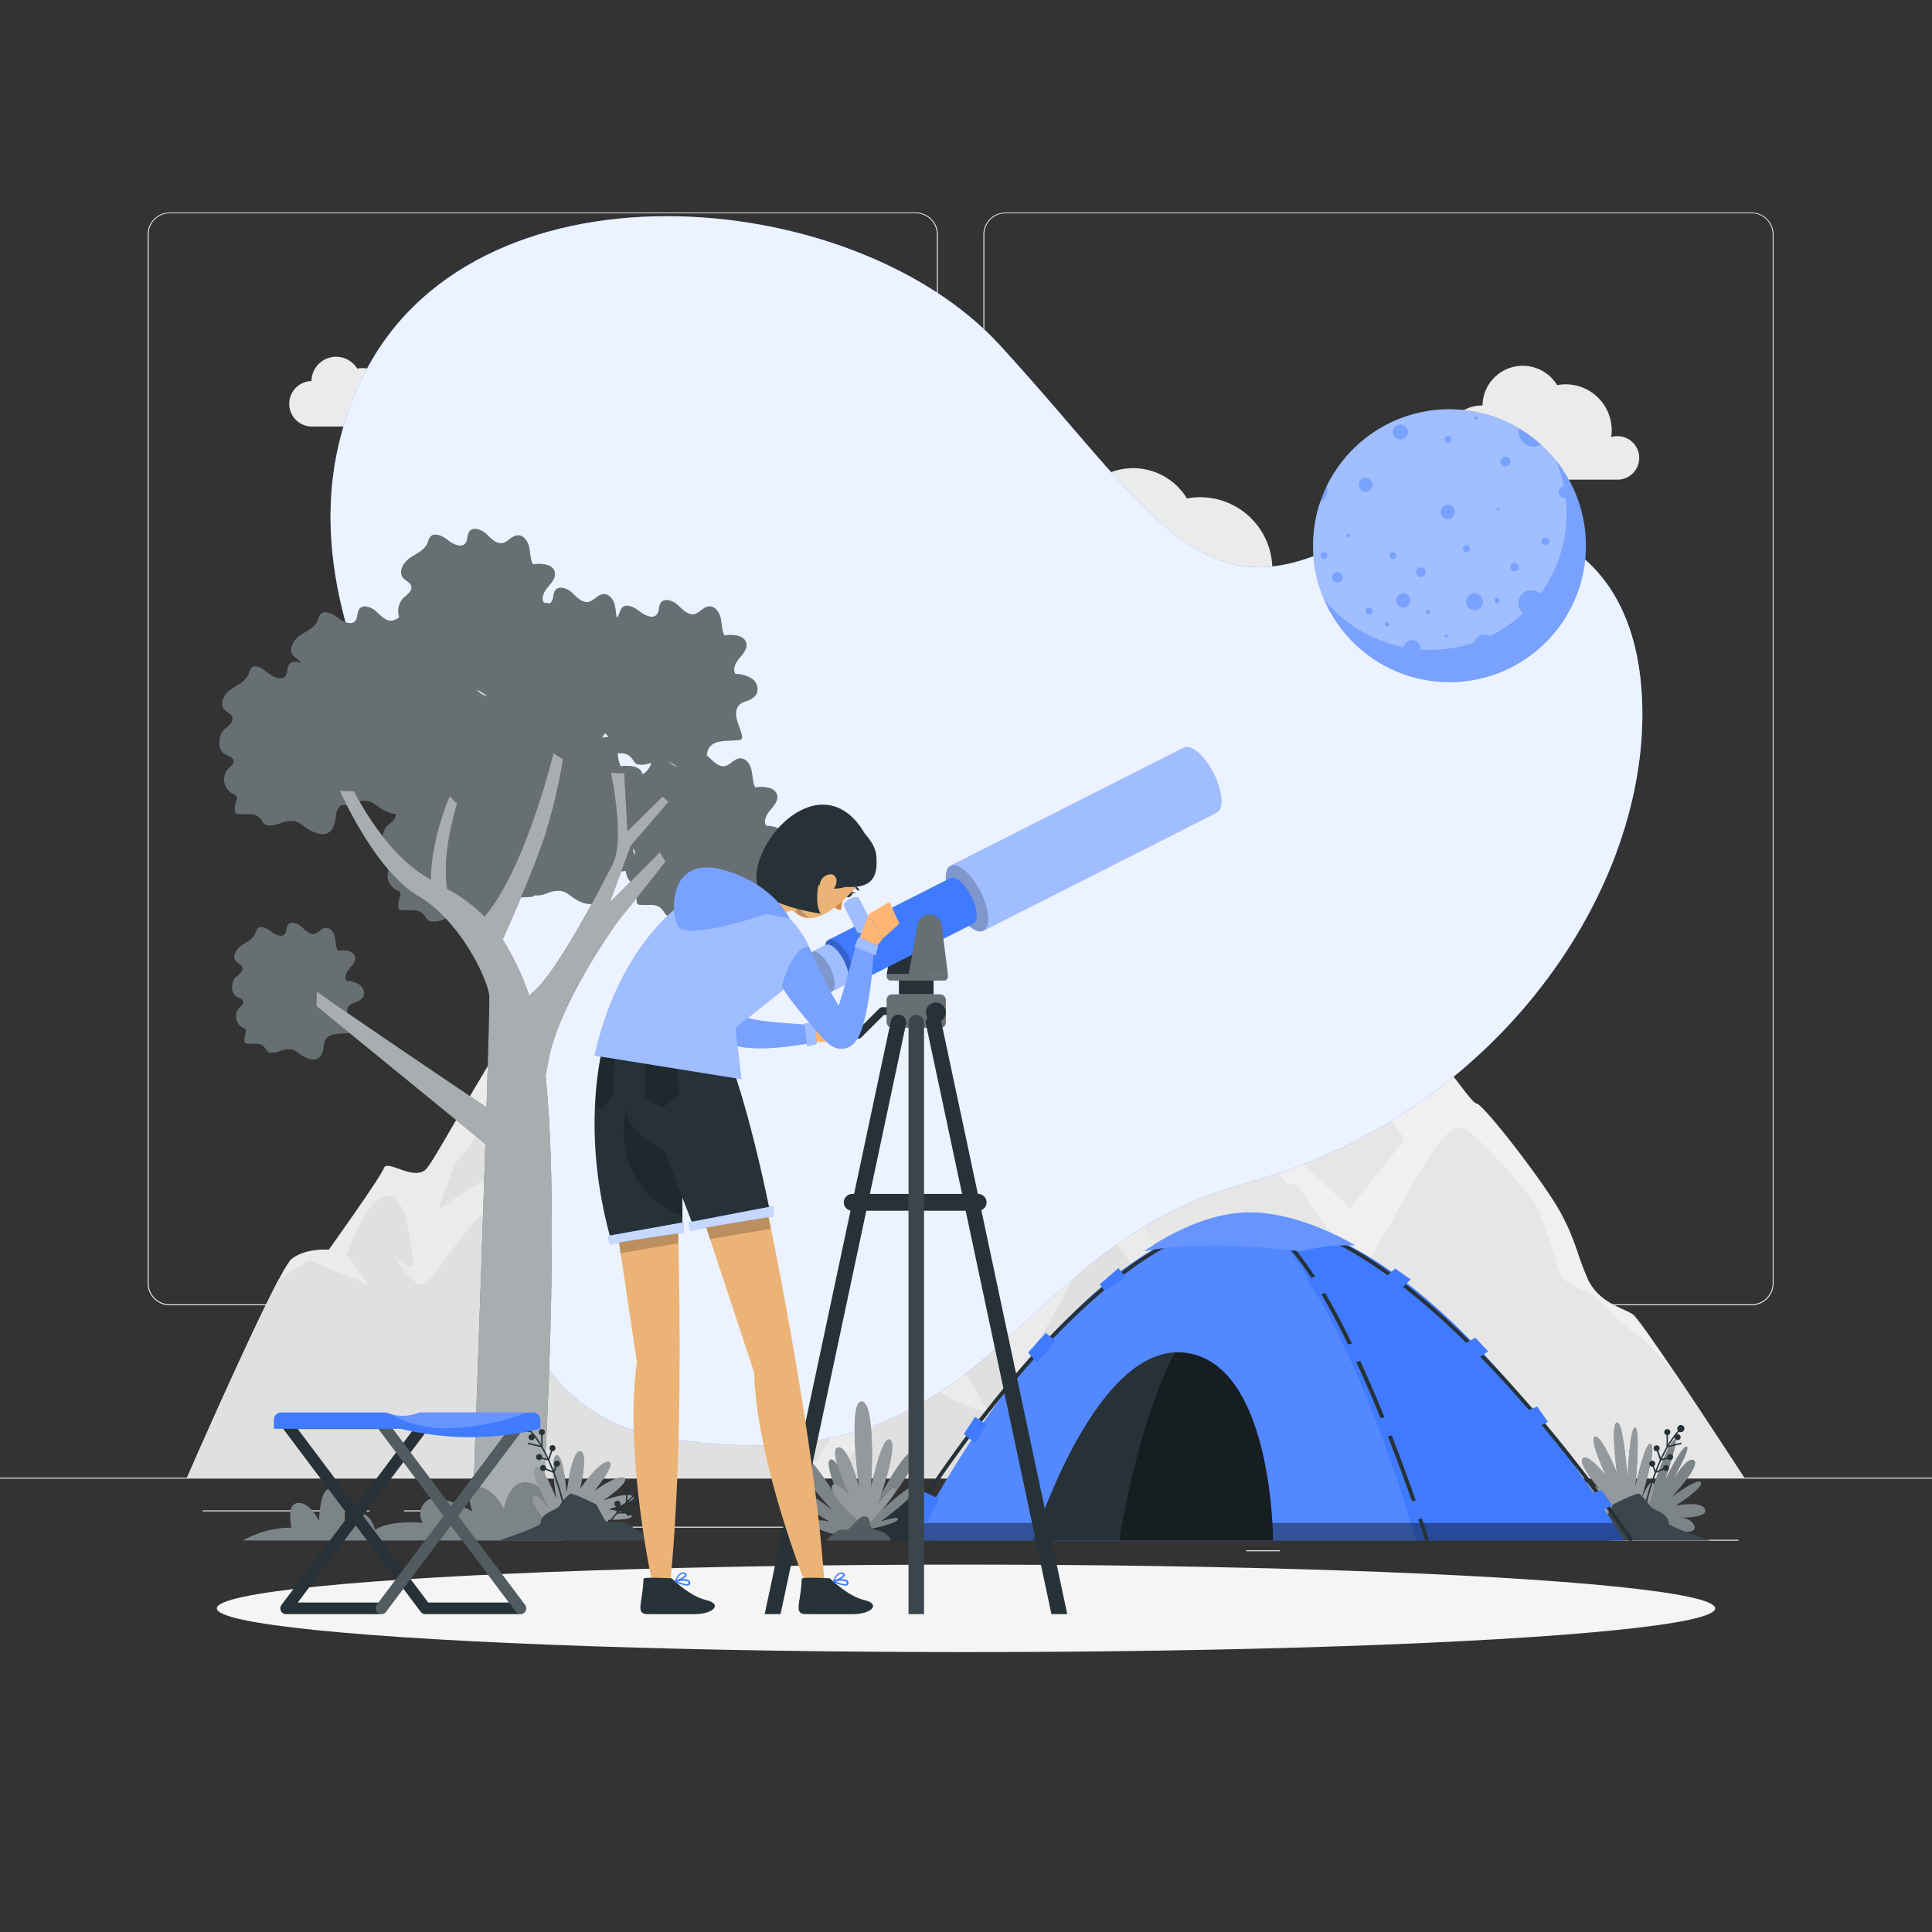 <svg xmlns="http://www.w3.org/2000/svg" viewBox="0 0 500 500"><rect x="0" y="0" width="500" height="500" fill="#333333" stroke="none"/><g id="background-complete"><rect y="382.4" width="500" height="0.25" style="fill:#ebebeb"></rect><rect x="416.78" y="398.49" width="33.12" height="0.25" style="fill:#ebebeb"></rect><rect x="322.53" y="401.21" width="8.69" height="0.25" style="fill:#ebebeb"></rect><rect x="396.59" y="389.21" width="19.19" height="0.25" style="fill:#ebebeb"></rect><rect x="52.46" y="390.89" width="43.19" height="0.25" style="fill:#ebebeb"></rect><rect x="104.56" y="390.89" width="6.33" height="0.25" style="fill:#ebebeb"></rect><rect x="131.47" y="395.11" width="93.68" height="0.25" style="fill:#ebebeb"></rect><path d="M237,337.8H43.91a5.71,5.71,0,0,1-5.7-5.71V60.66A5.71,5.71,0,0,1,43.91,55H237a5.71,5.71,0,0,1,5.71,5.71V332.09A5.71,5.71,0,0,1,237,337.8ZM43.91,55.2a5.46,5.46,0,0,0-5.45,5.46V332.09a5.46,5.46,0,0,0,5.45,5.46H237a5.47,5.47,0,0,0,5.46-5.46V60.66A5.47,5.47,0,0,0,237,55.2Z" style="fill:#ebebeb"></path><path d="M453.31,337.8H260.21a5.72,5.72,0,0,1-5.71-5.71V60.66A5.72,5.72,0,0,1,260.21,55h193.1A5.71,5.71,0,0,1,459,60.66V332.09A5.71,5.71,0,0,1,453.31,337.8ZM260.21,55.2a5.47,5.47,0,0,0-5.46,5.46V332.09a5.47,5.47,0,0,0,5.46,5.46h193.1a5.47,5.47,0,0,0,5.46-5.46V60.66a5.47,5.47,0,0,0-5.46-5.46Z" style="fill:#ebebeb"></path><path d="M132.07,382.4H451.39s-9.85-15.17-18.06-27.33c-5.2-7.69-9.73-14.18-10.71-14.88-2.52-1.8-9-2.88-11.87-9.55s-2.87-9.51-7-17.06-20-28.05-21.65-28-15.95-22.34-21.43-24.14-6-7.19-11.89-15.28-25.42-34-33.69-34.59-28.52,38.34-36.35,41.24-16.51-9.71-19.28-6.65-8.38,14.56-14.09,23.91-11.47,13.66-12,17.2-12.15,9.77-18,9.77c-2,0-6.21,4.36-11,10.14l0,0c-9.33,11.29-20.64,28-20.64,28-1.55,2.25-4.26-1.08-8.93.71S132.07,382.4,132.07,382.4Z" style="fill:#f0f0f0"></path><path d="M132.07,382.4H451.39s-9.85-15.17-18.06-27.33c-4.76-5.25-8.58-9.18-10-10-5.21-3-9.25-9.81-12.39-10.68a25.09,25.09,0,0,1-6.87-3.74s-4.87-15.25-6.05-17.94-15.83-19.46-19.12-20.65-5.42,2.77-7.38,4.93-17,29.09-17,29.09L345,319.74s-5.54-7.12-7.65-10.68-4.15-2.77-4.15-2.77-10-11.47-10.48-14.56-6.6-1.66-7-1.66-10.32,4.75-10.32,4.75,10.37-13.05,14.75-9.53,29.24,27.41,29.24,27.41l14.17-17.88-6.65-9.53s-9.1-11.44-9.89-13-16.22-23.34-16.46-24.53-13.21-11.47-14.84-10.69-5.1,3.18-9,8.34-5.6,8.29-9.66,14.94-7.41,8.38-8.75,10.05-16.15,17.6-16.61,18.1l11.25-18.1s-5.57-5.23-9.17-8.79-4.71,1.19-9.43,4.75-5.56,5.93-9.12,11.41-20.42,25-20.42,25,2.62,4.35,5.46,8.76S245,323,245,323l-5-2.89s-10.55-10.29-12.39-12.93-6.86-7.64-11.24-7.25c-4.22.39-11.4,6.77-11.91,7.22l0,0c-9.33,11.29-20.64,28-20.64,28-1.55,2.25-4.26-1.08-8.93.71S132.07,382.4,132.07,382.4Z" style="fill:#e6e6e6"></path><path d="M340.44,158.45A8.79,8.79,0,0,0,329.09,150,18.67,18.67,0,0,0,307.18,129a16.32,16.32,0,0,0-30.26,8.25h-.27a15,15,0,1,0,0,30.08h55.23v0A8.8,8.8,0,0,0,340.44,158.45Z" style="fill:#ebebeb"></path><path d="M424.23,118.5a5.63,5.63,0,0,0-5.63-5.62,5.77,5.77,0,0,0-1.62.23,12.25,12.25,0,0,0,.13-1.73,11.92,11.92,0,0,0-11.92-11.92,12.25,12.25,0,0,0-2.2.21,10.42,10.42,0,0,0-19.32,5.27h-.17a9.6,9.6,0,1,0,0,19.2h35.26A5.64,5.64,0,0,0,424.23,118.5Z" style="fill:#ebebeb"></path><path d="M138.13,187.67a3.45,3.45,0,0,0-3.45-3.45,3.53,3.53,0,0,0-1,.14,7.2,7.2,0,0,0,.08-1.05,7.28,7.28,0,0,0-8.65-7.18,6.38,6.38,0,0,0-11.84,3.23h-.1a5.89,5.89,0,1,0,0,11.77h21.6A3.45,3.45,0,0,0,138.13,187.67Z" style="fill:#ebebeb"></path><path d="M105.46,106.93a3.44,3.44,0,0,0-3.45-3.45,3.3,3.3,0,0,0-1,.15,7.45,7.45,0,0,0,.08-1.06,7.3,7.3,0,0,0-7.3-7.3,7.53,7.53,0,0,0-1.35.12,6.38,6.38,0,0,0-11.83,3.23h-.11a5.89,5.89,0,0,0,0,11.77h21.6A3.44,3.44,0,0,0,105.46,106.93Z" style="fill:#ebebeb"></path><path d="M48.4,382.39H382.11s-10.55-23.51-15.94-21.25-22.42-11.85-24.88-17.53-11,1.85-22.47-.55-28.29-39.31-33.47-37.4-20.23,36.44-23.8,37.72-7-9.91-12-10.87-8.93,7.67-9.89,10.07-5.79,10.07-5.79,10.07-7.64-2.4-10.06-4.31S209.5,322.45,207,319s-7.55-6.18-15.15-4.74-10.62-12-19-20.18-12.69-5.24-15.61-5.63-18.66-26.93-22.5-24.69-21.09,34.67-24.2,38.51-10.31-2.4-11.17,0S85.11,323.4,85.11,323.4s-6-.48-9.64,2.4c-.61.48-1.78,2.41-3.31,5.28l-.31.59C64.18,346.25,48.4,382.39,48.4,382.39Z" style="fill:#ebebeb"></path><path d="M48.4,382.39H208.16c4.78-7,12.62-18.63,12.37-19.45-.36-1.18-15.1-30.3-22.12-34.26s-12.26-.72-12.26-.72l5.67,15.41c-.42-.54-13.78-17.76-17.32-20.34s-2.3-4.78-1.69-5.86,8.45,1.72,8.87,1.86c-.61-.63-16.23-16.43-19.05-17.94s-8.56-1.54-8.56-1.54-10.49-13.85-14.09-19S127.22,283,125.51,289s-7.82,12-7.82,12l-4.32,12.22s13.12-9.7,15.55-9a54.23,54.23,0,0,0,8.1,1.09s2.6-7.56,5.83-8.64,10.08,4,15.11,10.79c6.34,8.61-8.63-9.71-15.82,0s-8.4,6.47-12.11,4S113.39,329,110.5,331.91s-8.46-6.83-8.46-6.83,5.57,5,4.86,1.44-1-16.34-6.4-16.9-10.83,15.1-10.83,15.1l5.72,7.73-15.46-6.29-7.77,4.92-.31.59C64.18,346.25,48.4,382.39,48.4,382.39Z" style="fill:#e0e0e0"></path><path d="M377,382.39c-2.07-3.51-3.89-6.95-3.47-7.56.92-1.31-9.19-5.51-11.42-6.86s-4.59-2.25-10.39-1.92-3.91.75-5.45,1.92-1.83,9.57-1.83,9.57-3.1-5.71-3.17-9.57,5-6.83,5-6.83-1.34-2.26-2.51-3.87-6.74-9.89-10.34-11-10.06,1.8-12.94,3.59-2.87,1.8-5.39,3.24-1.8,2.88-2.88,8-2.88-.46-6,1.8-6.44,7.34-6.44,7.34.93-6.36,3.18-9.14S306.23,351,306.23,351L303,343.38s-7.29-12.54-11.64-18.3-4.27-3.23-9.38,1.8-4.6,4.31-7.55,10.2S262,357.27,262,357.27l.29-5.58s-6.51-6.83-9.38-4.67-5,6.83-5,6.83l3.25,3.42s3.94,7.73,5.61,8.78-4.19-1.42-8.86-3.11-8.27-7.65-11.15-5.67c-2.09,1.45-14.6,16.85-21.25,25.12Z" style="fill:#e0e0e0"></path></g><g id="background-simple"><path d="M93.41,98.55c27.92-59.45,127.06-51.06,165.32-9.26s50.7,68.6,85.21,53,78.52-11.44,81,38.17S387.07,288.7,322.89,306.05s-64.16,78.76-149.1,66.37c-46.31-6.75-47.36-56.86-40.82-98.3S61,167.49,93.41,98.55Z" style="fill:#407BFF"></path><path d="M93.41,98.55c27.92-59.45,127.06-51.06,165.32-9.26s50.7,68.6,85.21,53,78.52-11.44,81,38.17S387.07,288.7,322.89,306.05s-64.16,78.76-149.1,66.37c-46.31-6.75-47.36-56.86-40.82-98.3S61,167.49,93.41,98.55Z" style="fill:#fff;opacity:0.9"></path></g><g id="Shadow"><ellipse id="path" cx="250" cy="416.24" rx="193.89" ry="11.32" style="fill:#f5f5f5"></ellipse></g><g id="Moon"><circle cx="375.12" cy="141.23" r="35.31" style="fill:#407BFF"></circle><path d="M410.43,141.23a35.3,35.3,0,1,1-7.79-22.13s0,0,0,0A35.11,35.11,0,0,1,410.43,141.23Z" style="fill:#fff;opacity:0.3;isolation:isolate"></path><path d="M405.12,128.85a1.51,1.51,0,0,1-.4-3,35,35,0,0,0-2.08-6.77s0,0,0,0a35.1,35.1,0,0,0-3.79-4,3.93,3.93,0,0,1-5.85-3.45,3.59,3.59,0,0,1,.08-.81,35.31,35.31,0,0,0-49.73,15,3.07,3.07,0,0,1,.19,1.06,3.16,3.16,0,0,1-1.8,2.85,35.4,35.4,0,0,0,.85,25.28,35.33,35.33,0,0,0,20.63,12.48,2.28,2.28,0,0,1,4.51.43c0,.06,0,.11,0,.17.79,0,1.59.09,2.39.09a35.18,35.18,0,0,0,11.48-1.92,2.56,2.56,0,0,1,2.51-2.05,2.59,2.59,0,0,1,1.43.43,35.41,35.41,0,0,0,8.65-5.95,3.35,3.35,0,1,1,4.45-5,35.25,35.25,0,0,0,6.56-24.82Zm-62.47,15.82a.89.89,0,1,1,.89-.89A.89.89,0,0,1,342.65,144.67Zm3.44,6.13a1.36,1.36,0,1,1,1.36-1.36A1.36,1.36,0,0,1,346.09,150.8ZM349,139.13a.5.5,0,1,1,.5-.49A.49.49,0,0,1,349,139.13Zm13.4-29.27a1.93,1.93,0,1,1-1.92,1.92A1.93,1.93,0,0,1,362.38,109.86ZM354.32,159a.89.89,0,1,1,.9-.89A.89.89,0,0,1,354.32,159Zm-.89-31.75a1.78,1.78,0,1,1,1.79-1.78A1.78,1.78,0,0,1,353.43,127.26Zm5.54,34.9a.59.59,0,1,1,.6-.59A.59.59,0,0,1,359,162.16Zm1.49-17.49a.89.89,0,1,1,.89-.89A.89.89,0,0,1,360.46,144.67Zm2.72,12.56A1.83,1.83,0,1,1,365,155.4,1.83,1.83,0,0,1,363.18,157.23Zm4.55-7.91a1.24,1.24,0,1,1,1.23-1.24A1.23,1.23,0,0,1,367.73,149.32Zm1.78,9.69a.55.55,0,0,1-.55-.54.55.55,0,0,1,.55-.55.55.55,0,0,1,.54.55A.54.54,0,0,1,369.51,159ZM382,107.68a.45.45,0,1,1-.45.45A.45.45,0,0,1,382,107.68Zm-7.25,5.14a.89.89,0,1,1-.88.89A.88.88,0,0,1,374.72,112.82Zm-.44,52.26a.44.44,0,0,1-.44-.44.44.44,0,0,1,.44-.44.43.43,0,0,1,.44.44A.44.44,0,0,1,374.28,165.08Zm.37-30.79a1.83,1.83,0,1,1,1.83-1.83A1.83,1.83,0,0,1,374.65,134.29Zm3.91,7.71a.89.89,0,1,1,.89.89A.89.89,0,0,1,378.56,142Zm3,15.92a2.18,2.18,0,1,1,2.18-2.17A2.17,2.17,0,0,1,381.52,157.92Zm5.84-1.78a.69.69,0,1,1,.69-.69A.69.69,0,0,1,387.36,156.14Zm.34-24a.35.35,0,1,1,.35-.35A.34.34,0,0,1,387.7,132.11Zm1.83-11.37a1.29,1.29,0,1,1,1.29-1.29A1.28,1.28,0,0,1,389.53,120.74Zm2.38,27.1a1.09,1.09,0,1,1,1.09-1.09A1.09,1.09,0,0,1,391.91,147.84Zm8-6.73a1,1,0,1,1,1-1A1,1,0,0,1,399.92,141.11Z" style="fill:#fff;opacity:0.3;isolation:isolate"></path></g><g id="Tree"><path d="M202.65,215.05a7.66,7.66,0,0,0-4.32-1.31c-.89-1.19,0-2.87.93-4s2.14-2.39,1.87-3.85c-.42-2.2-3.45-2.42-5.66-2.11-.75-1.35-.66-3-1-4.5s-1.43-3.13-3-3-2.41,1.69-3.84,2c-1.66.31-3-1.21-4.25-2.36a4.74,4.74,0,0,0-.49-.4h0c.49-4.49,4.75-3.57,8.44-4,2.88-.34-4.34-7.93,1.54-10a5,5,0,0,0,2.87-1.8,3.26,3.26,0,0,0-1.06-4,7.64,7.64,0,0,0-4.32-1.31c-.88-1.19,0-2.87.93-4s2.15-2.39,1.87-3.85c-.41-2.2-3.45-2.42-5.66-2.11-.75-1.35-.65-3-1-4.5s-1.43-3.13-3-3-2.41,1.69-3.84,2c-1.66.31-3-1.21-4.25-2.36s-3.45-1.94-4.41-.55c-.58.83-.32,2-.91,2.86-1,1.43-3.25.4-4.61-.7s-3.56-2.16-4.62-.77a5.87,5.87,0,0,0-.62,1.48,3.71,3.71,0,0,1-.62,1c-.23-1-.26-2.1-.48-3.13-.32-1.51-1.43-3.14-3-3s-2.41,1.7-3.84,2c-1.66.31-3-1.21-4.25-2.37s-3.46-1.94-4.41-.55c-.58.84-.32,2-.91,2.87a1.7,1.7,0,0,1-.48.45,14.51,14.51,0,0,0-1.46-.17c-.88-1.19,0-2.87.93-4s2.15-2.4,1.87-3.85c-.41-2.2-3.45-2.43-5.66-2.11-.75-1.35-.65-3-1-4.5s-1.43-3.14-3-3-2.42,1.7-3.85,2c-1.66.31-3-1.21-4.25-2.37s-3.45-1.94-4.41-.55c-.57.84-.31,2-.91,2.87-1,1.42-3.25.4-4.61-.71s-3.56-2.16-4.62-.76a5.87,5.87,0,0,0-.62,1.48c-.76,1.89-2.89,2.75-4.57,3.9s-3.08,3.55-1.78,5.12c.64.78,1.81,1.14,2.11,2.1.36,1.2-.9,2.2-1.9,3a5,5,0,0,0-1.2,5.1,4.08,4.08,0,0,1-1.71.89c-1.66.31-3-1.21-4.25-2.36s-3.46-2-4.41-.55c-.58.83-.32,2-.91,2.86-1,1.42-3.25.4-4.61-.7s-3.56-2.16-4.62-.77a5.87,5.87,0,0,0-.62,1.48c-.76,1.89-2.89,2.75-4.57,3.91s-3.08,3.54-1.78,5.12c.61.74,1.71,1.11,2,2-1.11-.51-2.34-.58-3,.37s-.31,2.05-.9,2.87c-1,1.42-3.26.4-4.62-.71S66,171.64,64.94,173a6.26,6.26,0,0,0-.62,1.48c-.76,1.89-2.88,2.75-4.56,3.91S56.68,182,58,183.54c.64.77,1.82,1.13,2.11,2.09.36,1.21-.9,2.21-1.9,3-1.65,1.27-2.14,5.31-.09,6.52.86.51,2.15.72,2.32,1.7S59.65,198.35,59,199a4.18,4.18,0,0,0,1,6.29c.5.27,1.11.5,1.27,1a1.92,1.92,0,0,1-.18,1.17,6.38,6.38,0,0,0-.31,2.25,1,1,0,0,0,.24.72,1.07,1.07,0,0,0,.66.22c3,.29,4.55-.72,6.28,2a2.13,2.13,0,0,0,.6.7,2,2,0,0,0,.83.25c2.08.27,3.51-1,5.43-1.12,2.67-.21,3.16,1.19,5.44,2.4,3.59,1.9,5.42.93,6.23-1.54a10.69,10.69,0,0,0,.44-2.16,3.78,3.78,0,0,1,1.41-2.82l.06,0c1.94.25,3.32-.8,5.06-1.06l1.08-.06c2.06.07,2.68,1.3,4.74,2.4a7.4,7.4,0,0,0,3.1,1c.24,1.15-.95,2.11-1.91,2.85-1.66,1.28-2.15,5.32-.1,6.53.86.51,2.15.71,2.32,1.7s-.76,1.51-1.38,2.16a4.18,4.18,0,0,0,1,6.29c.5.26,1.11.49,1.27,1a1.92,1.92,0,0,1-.18,1.17,6.35,6.35,0,0,0-.31,2.25,1,1,0,0,0,.24.72,1.07,1.07,0,0,0,.66.22c3,.28,4.55-.72,6.28,2a2.17,2.17,0,0,0,.6.71,2,2,0,0,0,.83.24c2.08.28,3.51-1,5.43-1.11,2.67-.21,3.16,1.18,5.44,2.39,3.59,1.91,5.42.93,6.23-1.54a10.45,10.45,0,0,0,.44-2.15c.48-4.49,4.75-3.57,8.44-4a.74.74,0,0,0,.62-.39l.22,0c2.09.27,3.51-1,5.44-1.12,2.66-.21,3.16,1.19,5.44,2.4,3.59,1.9,5.42.92,6.23-1.54a10.07,10.07,0,0,0,.43-2.16c.38-3.49,3-3.71,5.94-3.84a4.05,4.05,0,0,0,2,3.38c.49.27,1.1.5,1.26,1a2,2,0,0,1-.17,1.17,6.17,6.17,0,0,0-.32,2.25,1,1,0,0,0,.24.72,1.09,1.09,0,0,0,.66.22c3,.28,4.55-.72,6.28,2a2.26,2.26,0,0,0,.6.7,2,2,0,0,0,.83.25c2.08.27,3.51-1,5.43-1.12,2.67-.21,3.16,1.19,5.44,2.4,3.59,1.9,5.42.93,6.23-1.54a10.69,10.69,0,0,0,.44-2.16c.48-4.49,4.75-3.57,8.44-4,2.88-.34-4.34-7.93,1.54-10a5.07,5.07,0,0,0,2.87-1.8A3.27,3.27,0,0,0,202.65,215.05Zm-38.9,4.59a1.29,1.29,0,0,1,.59.85,1.2,1.2,0,0,1-.15.79A12,12,0,0,1,163.75,219.64Zm-37.56-39.38a5.85,5.85,0,0,1-2.9-1.82A17.06,17.06,0,0,1,126.19,180.26ZM155.88,191a3.46,3.46,0,0,1,.69-1.21,1.39,1.39,0,0,1,.72.73.8.8,0,0,1,0,.31,1.82,1.82,0,0,0-.62-.06A2.34,2.34,0,0,0,155.88,191Zm4,3.93c1.71,0,2.86,0,4.12,2a2.26,2.26,0,0,0,.6.7,2,2,0,0,0,.83.25,6.54,6.54,0,0,0,3.15-.53c-.1.28-.18.57-.29.84a5.23,5.23,0,0,1-2,2.24h0c-.41-2.2-3.45-2.42-5.66-2.11A9.09,9.09,0,0,1,159.85,194.94Zm13.65,2.52c-.2-.16-.4-.31-.62-.46a13.33,13.33,0,0,1,2.44,1.56A7.36,7.36,0,0,1,173.5,197.46Z" style="fill:#263238"></path><path d="M93.08,254.86a6.11,6.11,0,0,0-3.4-1c-.7-.94,0-2.26.73-3.15s1.69-1.88,1.47-3c-.32-1.73-2.71-1.91-4.45-1.66-.59-1.06-.52-2.36-.77-3.55s-1.13-2.46-2.34-2.37-1.9,1.33-3,1.54c-1.3.24-2.37-1-3.34-1.87s-2.72-1.53-3.48-.43c-.45.66-.24,1.61-.71,2.26-.81,1.12-2.56.31-3.63-.56s-2.81-1.7-3.64-.6a4.6,4.6,0,0,0-.49,1.16c-.6,1.49-2.27,2.17-3.59,3.08s-2.43,2.79-1.41,4c.5.61,1.43.89,1.66,1.65.28.95-.71,1.74-1.49,2.34-1.31,1-1.69,4.18-.08,5.14.68.4,1.7.56,1.83,1.34s-.6,1.19-1.09,1.7a3.3,3.3,0,0,0,.77,4.95c.39.21.87.39,1,.81a1.56,1.56,0,0,1-.14.92,4.87,4.87,0,0,0-.25,1.77.81.81,0,0,0,.19.57.79.79,0,0,0,.52.17c2.39.23,3.58-.56,4.94,1.59a1.59,1.59,0,0,0,.48.55,1.46,1.46,0,0,0,.65.2c1.64.22,2.76-.76,4.27-.88,2.1-.16,2.49.93,4.29,1.89,2.83,1.5,4.27.73,4.91-1.22a8.55,8.55,0,0,0,.34-1.69c.38-3.54,3.74-2.81,6.64-3.15,2.27-.27-3.41-6.24,1.21-7.86a4,4,0,0,0,2.27-1.42A2.58,2.58,0,0,0,93.08,254.86Z" style="fill:#263238"></path><g style="opacity:0.3;isolation:isolate"><path d="M202.65,215.05a7.66,7.66,0,0,0-4.32-1.31c-.89-1.19,0-2.87.93-4s2.14-2.39,1.87-3.85c-.42-2.2-3.45-2.42-5.66-2.11-.75-1.35-.66-3-1-4.5s-1.43-3.13-3-3-2.41,1.69-3.84,2c-1.66.31-3-1.21-4.25-2.36a4.74,4.74,0,0,0-.49-.4h0c.49-4.49,4.75-3.57,8.44-4,2.88-.34-4.34-7.93,1.54-10a5,5,0,0,0,2.87-1.8,3.26,3.26,0,0,0-1.06-4,7.64,7.64,0,0,0-4.32-1.31c-.88-1.19,0-2.87.93-4s2.15-2.39,1.87-3.85c-.41-2.2-3.45-2.42-5.66-2.11-.75-1.35-.65-3-1-4.5s-1.43-3.13-3-3-2.41,1.69-3.84,2c-1.66.31-3-1.21-4.25-2.36s-3.45-1.94-4.41-.55c-.58.83-.32,2-.91,2.86-1,1.43-3.25.4-4.61-.7s-3.56-2.16-4.62-.77a5.87,5.87,0,0,0-.62,1.48,3.71,3.71,0,0,1-.62,1c-.23-1-.26-2.1-.48-3.13-.32-1.51-1.43-3.14-3-3s-2.41,1.7-3.84,2c-1.66.31-3-1.21-4.25-2.37s-3.46-1.94-4.41-.55c-.58.84-.32,2-.91,2.87a1.7,1.7,0,0,1-.48.45,14.51,14.51,0,0,0-1.46-.17c-.88-1.19,0-2.87.93-4s2.15-2.4,1.87-3.85c-.41-2.2-3.45-2.43-5.66-2.11-.75-1.35-.65-3-1-4.5s-1.43-3.14-3-3-2.42,1.7-3.85,2c-1.66.31-3-1.21-4.25-2.37s-3.45-1.94-4.41-.55c-.57.84-.31,2-.91,2.87-1,1.42-3.25.4-4.61-.71s-3.56-2.16-4.62-.76a5.87,5.87,0,0,0-.62,1.48c-.76,1.89-2.89,2.75-4.57,3.9s-3.08,3.55-1.78,5.12c.64.78,1.81,1.14,2.11,2.1.36,1.2-.9,2.2-1.9,3a5,5,0,0,0-1.2,5.1,4.08,4.08,0,0,1-1.71.89c-1.66.31-3-1.21-4.25-2.36s-3.46-2-4.41-.55c-.58.83-.32,2-.91,2.86-1,1.42-3.25.4-4.61-.7s-3.56-2.16-4.62-.77a5.87,5.87,0,0,0-.62,1.48c-.76,1.89-2.89,2.75-4.57,3.91s-3.08,3.54-1.78,5.12c.61.74,1.71,1.11,2,2-1.11-.51-2.34-.58-3,.37s-.31,2.05-.9,2.87c-1,1.42-3.26.4-4.62-.71S66,171.64,64.94,173a6.26,6.26,0,0,0-.62,1.48c-.76,1.89-2.88,2.75-4.56,3.91S56.68,182,58,183.54c.64.77,1.82,1.13,2.11,2.09.36,1.21-.9,2.21-1.9,3-1.65,1.27-2.14,5.31-.09,6.52.86.51,2.15.72,2.32,1.7S59.65,198.35,59,199a4.18,4.18,0,0,0,1,6.29c.5.27,1.11.5,1.27,1a1.92,1.92,0,0,1-.18,1.17,6.38,6.38,0,0,0-.31,2.25,1,1,0,0,0,.24.72,1.07,1.07,0,0,0,.66.22c3,.29,4.55-.72,6.28,2a2.13,2.13,0,0,0,.6.7,2,2,0,0,0,.83.25c2.08.27,3.51-1,5.43-1.12,2.67-.21,3.16,1.19,5.44,2.4,3.59,1.9,5.42.93,6.23-1.54a10.69,10.69,0,0,0,.44-2.16,3.78,3.78,0,0,1,1.41-2.82l.06,0c1.94.25,3.32-.8,5.06-1.06l1.08-.06c2.06.07,2.68,1.3,4.74,2.4a7.4,7.4,0,0,0,3.1,1c.24,1.15-.95,2.11-1.91,2.85-1.66,1.28-2.15,5.32-.1,6.53.86.51,2.15.71,2.32,1.7s-.76,1.51-1.38,2.16a4.18,4.18,0,0,0,1,6.29c.5.26,1.11.49,1.27,1a1.92,1.92,0,0,1-.18,1.17,6.35,6.35,0,0,0-.31,2.25,1,1,0,0,0,.24.72,1.07,1.07,0,0,0,.66.22c3,.28,4.55-.72,6.28,2a2.17,2.17,0,0,0,.6.71,2,2,0,0,0,.83.24c2.08.28,3.51-1,5.43-1.11,2.67-.21,3.16,1.18,5.44,2.39,3.59,1.91,5.42.93,6.23-1.54a10.45,10.45,0,0,0,.44-2.15c.48-4.49,4.75-3.57,8.44-4a.74.74,0,0,0,.62-.39l.22,0c2.09.27,3.51-1,5.44-1.12,2.66-.21,3.16,1.19,5.44,2.4,3.59,1.9,5.42.92,6.23-1.54a10.07,10.07,0,0,0,.43-2.16c.38-3.49,3-3.71,5.94-3.84a4.05,4.05,0,0,0,2,3.38c.49.27,1.1.5,1.26,1a2,2,0,0,1-.17,1.17,6.17,6.17,0,0,0-.32,2.25,1,1,0,0,0,.24.72,1.09,1.09,0,0,0,.66.22c3,.28,4.55-.72,6.28,2a2.26,2.26,0,0,0,.6.7,2,2,0,0,0,.83.25c2.08.27,3.51-1,5.43-1.12,2.67-.21,3.16,1.19,5.44,2.4,3.59,1.9,5.42.93,6.23-1.54a10.69,10.69,0,0,0,.44-2.16c.48-4.49,4.75-3.57,8.44-4,2.88-.34-4.34-7.93,1.54-10a5.07,5.07,0,0,0,2.87-1.8A3.27,3.27,0,0,0,202.65,215.05Zm-38.9,4.59a1.29,1.29,0,0,1,.59.85,1.2,1.2,0,0,1-.15.79A12,12,0,0,1,163.75,219.64Zm-37.56-39.38a5.85,5.85,0,0,1-2.9-1.82A17.06,17.06,0,0,1,126.19,180.26ZM155.88,191a3.46,3.46,0,0,1,.69-1.21,1.39,1.39,0,0,1,.72.73.8.8,0,0,1,0,.31,1.82,1.82,0,0,0-.62-.06A2.34,2.34,0,0,0,155.88,191Zm4,3.93c1.71,0,2.86,0,4.12,2a2.26,2.26,0,0,0,.6.7,2,2,0,0,0,.83.25,6.54,6.54,0,0,0,3.15-.53c-.1.28-.18.57-.29.84a5.23,5.23,0,0,1-2,2.24h0c-.41-2.2-3.45-2.42-5.66-2.11A9.09,9.09,0,0,1,159.85,194.94Zm13.65,2.52c-.2-.16-.4-.31-.62-.46a13.33,13.33,0,0,1,2.44,1.56A7.36,7.36,0,0,1,173.5,197.46Z" style="fill:#fff"></path><path d="M93.08,254.86a6.11,6.11,0,0,0-3.4-1c-.7-.94,0-2.26.73-3.15s1.69-1.88,1.47-3c-.32-1.73-2.71-1.91-4.45-1.66-.59-1.06-.52-2.36-.77-3.55s-1.13-2.46-2.34-2.37-1.9,1.33-3,1.54c-1.3.24-2.37-1-3.34-1.87s-2.72-1.53-3.48-.43c-.45.66-.24,1.61-.71,2.26-.81,1.12-2.56.31-3.63-.56s-2.81-1.7-3.64-.6a4.6,4.6,0,0,0-.49,1.16c-.6,1.49-2.27,2.17-3.59,3.08s-2.43,2.79-1.41,4c.5.61,1.43.89,1.66,1.65.28.95-.71,1.74-1.49,2.34-1.31,1-1.69,4.18-.08,5.14.68.4,1.7.56,1.83,1.34s-.6,1.19-1.09,1.7a3.3,3.3,0,0,0,.77,4.95c.39.21.87.39,1,.81a1.56,1.56,0,0,1-.14.92,4.87,4.87,0,0,0-.25,1.77.81.81,0,0,0,.19.57.79.79,0,0,0,.52.17c2.39.23,3.58-.56,4.94,1.59a1.59,1.59,0,0,0,.48.55,1.46,1.46,0,0,0,.65.2c1.64.22,2.76-.76,4.27-.88,2.1-.16,2.49.93,4.29,1.89,2.83,1.5,4.27.73,4.91-1.22a8.55,8.55,0,0,0,.34-1.69c.38-3.54,3.74-2.81,6.64-3.15,2.27-.27-3.41-6.24,1.21-7.86a4,4,0,0,0,2.27-1.42A2.58,2.58,0,0,0,93.08,254.86Z" style="fill:#fff"></path></g><path d="M157.78,233.6l5.45-14.72L173,207.52l-1.51-1.38-9.11,9-.82-15L158.1,200s3.73,17.31.43,23.68c0,0-13.69,27.41-20.53,33a5.79,5.79,0,0,0-1,1.12,68.92,68.92,0,0,0-6.91-14.65c2.9-6.49,9.16-20.81,11.42-28.47a152.1,152.1,0,0,0,4.22-18.2l-2.51-1.53s-7.11,29.66-17.81,42.26a39.83,39.83,0,0,0-9.71-7.2c-.61-4.08-.63-11.13,2.59-22l-1.9-1.93s-4.72,10.42-4.91,21.55a37.4,37.4,0,0,1-4.24-2.8c-9.38-7.29-15.6-20-15.6-20l-3.68-.18s9,20.59,20.25,27.23,18,21.79,18.4,25.7c.11,1.11-.2,12.82-.7,29-12.24-8.26-42.32-28.59-43.87-30l-.19,3.74,43.76,35.72c-1.21,37.56-3.1,90.23-3.41,98.69l17.87.87c.77-11.66,5-79.73,1.12-117.24.24-1.12.49-2.4.76-3.89,2.46-14,16.61-34.57,19.4-37.86S172.23,223,172.23,223l-1.46-2.44Z" style="fill:#263238"></path><path d="M157.78,233.6l5.45-14.72L173,207.52l-1.51-1.38-9.11,9-.82-15L158.1,200s3.73,17.31.43,23.68c0,0-13.69,27.41-20.53,33a5.79,5.79,0,0,0-1,1.12,68.92,68.92,0,0,0-6.91-14.65c2.9-6.49,9.16-20.81,11.42-28.47a152.1,152.1,0,0,0,4.22-18.2l-2.51-1.53s-7.11,29.66-17.81,42.26a39.83,39.83,0,0,0-9.71-7.2c-.61-4.08-.63-11.13,2.59-22l-1.9-1.93s-4.72,10.42-4.91,21.55a37.4,37.4,0,0,1-4.24-2.8c-9.38-7.29-15.6-20-15.6-20l-3.68-.18s9,20.59,20.25,27.23,18,21.79,18.4,25.7c.11,1.11-.2,12.82-.7,29-12.24-8.26-42.32-28.59-43.87-30l-.19,3.74,43.76,35.72c-1.21,37.56-3.1,90.23-3.41,98.69l17.87.87c.77-11.66,5-79.73,1.12-117.24.24-1.12.49-2.4.76-3.89,2.46-14,16.61-34.57,19.4-37.86S172.23,223,172.23,223l-1.46-2.44Z" style="fill:#fff;opacity:0.6;isolation:isolate"></path><path d="M62.88,398.68h83.05l-4.49-10.83s-1.25-4.19-5.6-4.18-5.42,7-5.42,7-2.36-5.37-6.56-5.82-1.59,6.31-1.59,6.31-9.08-5.18-11.94-2.66a4.38,4.38,0,0,0-.94,5.61s-8.19-.9-12.34,1.83c0,0-.77-3.64-3.31-4.21s-4.57,1.86-4.57,1.86.76-5.52-2.8-7.94-3.81,7.94-3.81,7.94-2.28-4.88-5.46-4.62-1.65,6.38-1.65,6.38A25.51,25.51,0,0,0,62.88,398.68Z" style="fill:#263238"></path><path d="M62.88,398.68h83.05l-4.49-10.83s-1.25-4.19-5.6-4.18-5.42,7-5.42,7-2.36-5.37-6.56-5.82-1.59,6.31-1.59,6.31-9.08-5.18-11.94-2.66a4.38,4.38,0,0,0-.94,5.61s-8.19-.9-12.34,1.83c0,0-.77-3.64-3.31-4.21s-4.57,1.86-4.57,1.86.76-5.52-2.8-7.94-3.81,7.94-3.81,7.94-2.28-4.88-5.46-4.62-1.65,6.38-1.65,6.38A25.51,25.51,0,0,0,62.88,398.68Z" style="fill:#fff;opacity:0.4;isolation:isolate"></path><path d="M143.13,396.05s-6.66-7.37-5.31-8.66,4.19,2.88,4.19,2.88-5.13-9.44-3.28-10.48,5.25,8.13,5.25,8.13-1.8-10.74,0-11.31,2.68,9.72,2.68,9.72,1.23-10.89,3.49-10.73,0,9.68,0,9.68,5-7.24,7.32-6.95-3.64,7.49-3.64,7.49,6-4.34,7.72-3.32-5.36,5.78-5.36,5.78,6.09-2.18,7.66-1.09-6.38,3.43-6.38,3.43,6.48,1,6,1.9-6,.8-6,.8S155.06,399.92,143.13,396.05Z" style="fill:#263238"></path><path d="M143.13,396.05s-6.66-7.37-5.31-8.66,4.19,2.88,4.19,2.88-5.13-9.44-3.28-10.48,5.25,8.13,5.25,8.13-1.8-10.74,0-11.31,2.68,9.72,2.68,9.72,1.23-10.89,3.49-10.73,0,9.68,0,9.68,5-7.24,7.32-6.95-3.64,7.49-3.64,7.49,6-4.34,7.72-3.32-5.36,5.78-5.36,5.78,6.09-2.18,7.66-1.09-6.38,3.43-6.38,3.43,6.48,1,6,1.9-6,.8-6,.8S155.06,399.92,143.13,396.05Z" style="fill:#fff;opacity:0.5;isolation:isolate"></path><circle cx="137.58" cy="371.95" r="0.78" style="fill:#263238"></circle><path d="M146.51,392.54h0a.18.18,0,0,0,.15-.21c0-.16-2.92-15.93-9.84-22.73a.18.18,0,0,0-.26,0,.19.19,0,0,0,0,.26c6.83,6.72,9.71,22.38,9.74,22.53A.18.18,0,0,0,146.51,392.54Z" style="fill:#263238"></path><path d="M135.81,369.72a.92.92,0,1,0,.91-.92A.91.91,0,0,0,135.81,369.72Z" style="fill:#263238"></path><path d="M138.74,377.08a.79.79,0,1,0,.78-.78A.78.78,0,0,0,138.74,377.08Z" style="fill:#263238"></path><path d="M142.21,374.82A.78.78,0,1,0,143,374,.78.78,0,0,0,142.21,374.82Z" style="fill:#263238"></path><circle cx="140.56" cy="379.92" r="0.78" style="fill:#263238"></circle><path d="M143.35,378.8a.78.78,0,1,0,.78-.78A.78.78,0,0,0,143.35,378.8Z" style="fill:#263238"></path><circle cx="140.24" cy="370.63" r="0.78" style="fill:#263238"></circle><path d="M140.43,374.65v-4a.18.18,0,0,0-.19-.18.18.18,0,0,0-.18.18v3.54l-3.29-.81a.19.19,0,0,0-.23.13.2.2,0,0,0,.14.23Z" style="fill:#263238"></path><path d="M142.1,378l1.06-3.13a.18.18,0,0,0-.11-.24.19.19,0,0,0-.24.12l-.95,2.81-2.3-.51a.19.19,0,0,0-.22.14.18.18,0,0,0,.14.22Z" style="fill:#263238"></path><path d="M143.43,381.28l.88-2.42a.19.19,0,0,0-.12-.24.19.19,0,0,0-.23.11l-.75,2.06-2.58-1.05a.19.19,0,0,0-.24.11.18.18,0,0,0,.11.24Z" style="fill:#263238"></path><path d="M155.85,396.65a.19.19,0,0,0,.15-.07c3.66-5.05,8.18-10.56,14-13.15a.18.18,0,0,0,.09-.24.19.19,0,0,0-.24-.1c-5.88,2.62-10.44,8.18-14.12,13.27a.19.19,0,0,0,0,.26A.2.2,0,0,0,155.85,396.65Z" style="fill:#263238"></path><path d="M170.75,383.58a.91.91,0,1,1-.54-1.17A.9.9,0,0,1,170.75,383.58Z" style="fill:#263238"></path><path d="M170.13,387.25a.9.9,0,0,1-1.17.54.91.91,0,1,1,1.17-.54Z" style="fill:#263238"></path><path d="M165.42,389.45a.78.78,0,1,1-.46-1A.78.78,0,0,1,165.42,389.45Z" style="fill:#263238"></path><path d="M163,386.12a.78.78,0,1,1-.46-1A.78.78,0,0,1,163,386.12Z" style="fill:#263238"></path><path d="M163.45,391.74a.78.78,0,1,1-.46-1A.77.77,0,0,1,163.45,391.74Z" style="fill:#263238"></path><path d="M160.5,389.44a.78.78,0,1,1-.45-1A.77.77,0,0,1,160.5,389.44Z" style="fill:#263238"></path><path d="M167,383.16a.78.78,0,0,1-1.47-.55.78.78,0,0,1,1.47.55Z" style="fill:#263238"></path><path d="M168.55,387a.19.19,0,0,0,.19-.17.18.18,0,0,0-.16-.2l-3.37-.39,1.24-3.32a.19.19,0,0,0-.11-.24.2.2,0,0,0-.24.11l-1.41,3.76,3.84.45Z" style="fill:#263238"></path><path d="M164.63,389.51a.19.19,0,0,0,.19-.16.2.2,0,0,0-.16-.21l-2.33-.32.09-3a.18.18,0,0,0-.18-.19.2.2,0,0,0-.19.18l-.1,3.3,2.66.37Z" style="fill:#263238"></path><path d="M159.56,391.74l3.17-.09a.18.18,0,0,0,.18-.19.2.2,0,0,0-.19-.18l-2.79.08,0-2.19a.2.2,0,0,0-.19-.19h0a.19.19,0,0,0-.18.19Z" style="fill:#263238"></path><path d="M170.76,398.69h-41.7s10.55-3.44,10.81-4.42a3.25,3.25,0,0,1,1.54-2.5c1.29-.85,3.05-1.37,3.54-2.3a13.79,13.79,0,0,1,2.53-2.87c.52-.43,6.78,2.71,6.85,2.79s1.82,3.48,2.41,4.24,4.68-.16,5.66.64,4.26,2.9,4.26,2.9S168.28,396.94,170.76,398.69Z" style="fill:#263238"></path><path d="M170.76,398.69h-41.7s10.55-3.44,10.81-4.42a3.25,3.25,0,0,1,1.54-2.5c1.29-.85,3.05-1.37,3.54-2.3a13.79,13.79,0,0,1,2.53-2.87c.52-.43,6.78,2.71,6.85,2.79s1.82,3.48,2.41,4.24,4.68-.16,5.66.64,4.26,2.9,4.26,2.9S168.28,396.94,170.76,398.69Z" style="fill:#fff;opacity:0.1"></path></g><g id="Plants"><path d="M220,398.69c1.33-1.91,4.89-6.69,6.6-5.91,2.77,1.26,4.82-5.66,7.89-4,1.08.58.55,2.43,1.23,3.17,1.12,1.23,2.55,1,3.91,1.67,2.4,1.2,3.41,2.75,4.55,5.09Z" style="fill:#263238"></path><path d="M222.22,397.32s1.65-9.55.51-10.95-1.34,5.21-1.34,5.21-3.81-13.8-6.26-13.87,2.9,12,2.9,12-10.44-17.07-13.47-15.48,10.93,16.72,10.93,16.72-7.64-6.57-9.33-4.72,8.48,7.53,8.48,7.53-4.48-1-4.47.49S217.73,398.16,222.22,397.32Z" style="fill:#263238"></path><path d="M222.22,397.32s1.65-9.55.51-10.95-1.34,5.21-1.34,5.21-3.81-13.8-6.26-13.87,2.9,12,2.9,12-10.44-17.07-13.47-15.48,10.93,16.72,10.93,16.72-7.64-6.57-9.33-4.72,8.48,7.53,8.48,7.53-4.48-1-4.47.49S217.73,398.16,222.22,397.32Z" style="fill:#fff;opacity:0.4;isolation:isolate"></path><path d="M223.73,396s7.84-1.42,8.6-2.69-4.4.44-4.4.44,9.59-6.85,9-8.76-8.44,5.62-8.44,5.62,10.25-12.9,8.16-14.79-9.84,13.17-9.84,13.17,2.93-7.76,1-8.54-3.43,8.68-3.43,8.68-.49-3.75-1.64-3.32S221.8,392.72,223.73,396Z" style="fill:#263238"></path><path d="M223.73,396s7.84-1.42,8.6-2.69-4.4.44-4.4.44,9.59-6.85,9-8.76-8.44,5.62-8.44,5.62,10.25-12.9,8.16-14.79-9.84,13.17-9.84,13.17,2.93-7.76,1-8.54-3.43,8.68-3.43,8.68-.49-3.75-1.64-3.32S221.8,392.72,223.73,396Z" style="fill:#fff;opacity:0.4;isolation:isolate"></path><path d="M224.31,394.91s7.58-7.59,7.45-9.58-4.53,3.86-4.53,3.86,5.34-14.92,3.17-16.55-5,12.69-5,12.69,1.43-22.11-2.33-22.61-.77,22.1-.77,22.1-2.72-10.82-5.43-10.21,2.87,12.22,2.87,12.22-3.41-3.77-4.36-2.41S219.71,392.82,224.31,394.91Z" style="fill:#263238"></path><path d="M224.31,394.91s7.58-7.59,7.45-9.58-4.53,3.86-4.53,3.86,5.34-14.92,3.17-16.55-5,12.69-5,12.69,1.43-22.11-2.33-22.61-.77,22.1-.77,22.1-2.72-10.82-5.43-10.21,2.87,12.22,2.87,12.22-3.41-3.77-4.36-2.41S219.71,392.82,224.31,394.91Z" style="fill:#fff;opacity:0.5;isolation:isolate"></path><path d="M213.81,398.69c1.66-1.66,3.52-3.21,4.36-2.83,2.21,1,3.84-4.51,6.29-3.2.86.46.44,1.94,1,2.53.89,1,2,.79,3.11,1.33a4.53,4.53,0,0,1,2.07,2.17Z" style="fill:#263238"></path><path d="M213.81,398.69c1.66-1.66,3.52-3.21,4.36-2.83,2.21,1,3.84-4.51,6.29-3.2.86.46.44,1.94,1,2.53.89,1,2,.79,3.11,1.33a4.53,4.53,0,0,1,2.07,2.17Z" style="fill:#fff;opacity:0.2"></path><path d="M425.8,391.6s3.8-13.91,6.89-18.32-1.86,10-1.86,10,4.32-9.16,5.67-8.87S432,384.55,432,384.55s4.43-7.92,6.37-6.62-5.65,9.43-5.65,9.43,6.82-5.11,7.49-3.69-6.6,6-6.6,6,6.93-1.41,7.66,1-6.9,2.07-6.9,2.07,3.53-.16,4.2,2.39S429.35,396.76,425.8,391.6Z" style="fill:#263238"></path><path d="M425.8,391.6s3.8-13.91,6.89-18.32-1.86,10-1.86,10,4.32-9.16,5.67-8.87S432,384.55,432,384.55s4.43-7.92,6.37-6.62-5.65,9.43-5.65,9.43,6.82-5.11,7.49-3.69-6.6,6-6.6,6,6.93-1.41,7.66,1-6.9,2.07-6.9,2.07,3.53-.16,4.2,2.39S429.35,396.76,425.8,391.6Z" style="fill:#fff;opacity:0.4;isolation:isolate"></path><path d="M423.87,395.63S429,385.72,428,384s-3.24,3.88-3.24,3.88,4-12.7,2.54-14.1-4.07,10.94-4.07,10.94,1.4-14.45,0-15.22-2.06,13.07-2.06,13.07-.95-14.64-2.7-14.42,0,13,0,13-3.92-9.74-5.67-9.35,2.82,10.09,2.82,10.09-4.63-5.85-6-4.48,4.15,7.78,4.15,7.78-4.7-2.93-5.92-1.47,4.93,4.62,4.93,4.62-5,1.3-4.66,2.55,4.66,1.08,4.66,1.08S414.64,400.83,423.87,395.63Z" style="fill:#263238"></path><path d="M423.87,395.63S429,385.72,428,384s-3.24,3.88-3.24,3.88,4-12.7,2.54-14.1-4.07,10.94-4.07,10.94,1.4-14.45,0-15.22-2.06,13.07-2.06,13.07-.95-14.64-2.7-14.42,0,13,0,13-3.92-9.74-5.67-9.35,2.82,10.09,2.82,10.09-4.63-5.85-6-4.48,4.15,7.78,4.15,7.78-4.7-2.93-5.92-1.47,4.93,4.62,4.93,4.62-5,1.3-4.66,2.55,4.66,1.08,4.66,1.08S414.64,400.83,423.87,395.63Z" style="fill:#fff;opacity:0.5;isolation:isolate"></path><circle cx="434.16" cy="371.95" r="0.78" style="fill:#263238"></circle><path d="M425.22,392.54h0a.18.18,0,0,1-.15-.21c0-.16,2.93-15.93,9.84-22.73a.18.18,0,0,1,.26,0,.19.19,0,0,1,0,.26c-6.83,6.72-9.71,22.38-9.73,22.53A.2.2,0,0,1,425.22,392.54Z" style="fill:#263238"></path><path d="M435.92,369.72a.92.92,0,1,1-.91-.92A.91.91,0,0,1,435.92,369.72Z" style="fill:#263238"></path><path d="M433,377.08a.78.78,0,1,1-.78-.78A.78.78,0,0,1,433,377.08Z" style="fill:#263238"></path><path d="M429.52,374.82a.78.78,0,1,1-.78-.78A.77.77,0,0,1,429.52,374.82Z" style="fill:#263238"></path><circle cx="431.17" cy="379.92" r="0.78" style="fill:#263238"></circle><path d="M428.38,378.8a.78.78,0,1,1-.78-.78A.78.78,0,0,1,428.38,378.8Z" style="fill:#263238"></path><circle cx="431.49" cy="370.63" r="0.78" style="fill:#263238"></circle><path d="M431.3,374.65v-4a.19.19,0,0,1,.19-.18.18.18,0,0,1,.18.18v3.54l3.29-.81a.19.19,0,0,1,.23.13.2.2,0,0,1-.14.23Z" style="fill:#263238"></path><path d="M429.63,378l-1.06-3.13a.2.2,0,0,1,.11-.24.19.19,0,0,1,.24.12l1,2.81,2.29-.51a.18.18,0,1,1,.08.36Z" style="fill:#263238"></path><path d="M428.3,381.28l-.87-2.42a.18.18,0,0,1,.11-.24.2.2,0,0,1,.24.11l.74,2.06,2.58-1.05a.19.19,0,0,1,.24.11.19.19,0,0,1-.1.24Z" style="fill:#263238"></path><path d="M415.89,396.65a.17.17,0,0,1-.15-.07c-3.66-5.05-8.18-10.56-14-13.15a.18.18,0,0,1-.09-.24.2.2,0,0,1,.25-.1c5.87,2.62,10.43,8.18,14.12,13.27a.18.18,0,0,1-.05.26A.19.19,0,0,1,415.89,396.65Z" style="fill:#263238"></path><path d="M401,383.58a.91.91,0,0,0,1.18.54.93.93,0,0,0,.54-1.18.92.92,0,0,0-1.72.64Z" style="fill:#263238"></path><path d="M401.6,387.25a.91.91,0,1,0,.54-1.17A.9.9,0,0,0,401.6,387.25Z" style="fill:#263238"></path><path d="M406.31,389.45a.78.78,0,1,0,.46-1A.78.78,0,0,0,406.31,389.45Z" style="fill:#263238"></path><path d="M408.76,386.12a.78.78,0,1,0,.46-1A.79.79,0,0,0,408.76,386.12Z" style="fill:#263238"></path><path d="M408.28,391.74a.78.78,0,1,0,.46-1A.78.78,0,0,0,408.28,391.74Z" style="fill:#263238"></path><path d="M411.23,389.44a.78.78,0,1,0,.46-1A.77.77,0,0,0,411.23,389.44Z" style="fill:#263238"></path><path d="M404.73,383.16a.78.78,0,1,0,.45-1A.78.78,0,0,0,404.73,383.16Z" style="fill:#263238"></path><path d="M403.18,387a.2.2,0,0,1-.19-.17.19.19,0,0,1,.17-.2l3.37-.39L405.28,383a.2.2,0,0,1,.11-.24.19.19,0,0,1,.24.11l1.41,3.76-3.84.45Z" style="fill:#263238"></path><path d="M407.1,389.51a.18.18,0,0,1-.18-.16.18.18,0,0,1,.15-.21l2.33-.32-.09-3a.19.19,0,0,1,.18-.19.19.19,0,0,1,.19.18l.1,3.3-2.66.37Z" style="fill:#263238"></path><path d="M412.17,391.74l-3.16-.09a.17.17,0,0,1-.18-.19.2.2,0,0,1,.19-.18l2.78.08,0-2.19A.2.2,0,0,1,412,389h0a.2.2,0,0,1,.19.19Z" style="fill:#263238"></path><path d="M401,398.69h41.7s-10.55-3.44-10.81-4.42a3.25,3.25,0,0,0-1.54-2.5c-1.29-.85-3.05-1.37-3.54-2.3a13.79,13.79,0,0,0-2.53-2.87c-.52-.43-6.78,2.71-6.85,2.79s-1.81,3.48-2.41,4.24-4.68-.16-5.66.64-4.26,2.9-4.26,2.9S403.45,396.94,401,398.69Z" style="fill:#263238"></path><path d="M401,398.69h41.7s-10.55-3.44-10.81-4.42a3.25,3.25,0,0,0-1.54-2.5c-1.29-.85-3.05-1.37-3.54-2.3a13.79,13.79,0,0,0-2.53-2.87c-.52-.43-6.78,2.71-6.85,2.79s-1.81,3.48-2.41,4.24-4.68-.16-5.66.64-4.26,2.9-4.26,2.9S403.45,396.94,401,398.69Z" style="fill:#fff;opacity:0.1"></path></g><g id="Tent"><path d="M420.29,398.68H236.18s.26-.53.76-1.5l1.61-3.05,0,0c7.78-14.42,33.68-58.79,65.36-73.68h41.36c33.06,14.89,63.08,59.26,72.18,73.68C419.3,397,420.29,398.68,420.29,398.68Z" style="fill:#407BFF"></path><path d="M366.43,398.68H236.18s.26-.53.76-1.5c4.89-9.44,32.53-60.55,67-76.75h27.63C353.51,350.16,366.43,398.68,366.43,398.68Z" style="fill:#fff;opacity:0.1"></path><path d="M420.29,398.68H236.18s.26-.53.76-1.5l1.61-3.05,0,0h178.9C419.3,397,420.29,398.68,420.29,398.68Z" style="opacity:0.4;isolation:isolate"></path><path d="M421.81,399c-.55-.83-55-83-97.42-83s-91.16,82.12-91.64,82.95l-.84-.49a341,341,0,0,1,29.88-41.66c16.14-19,40.1-41.76,62.6-41.76,42.95,0,97.68,82.57,98.22,83.4Z" style="fill:#263238"></path><path d="M368.9,398.83C368.64,398,342.53,316,322.36,316v-1c20.87,0,46.38,80.11,47.46,83.52Z" style="fill:#263238"></path><path d="M296.05,323.86s13.53-10.1,27.26-10.1,27.44,8.58,27.44,8.58a44.07,44.07,0,0,0-13.91,1.52S311.55,320.56,296.05,323.86Z" style="fill:#407BFF"></path><path d="M296.05,323.86s13.53-10.1,27.26-10.1,27.44,8.58,27.44,8.58a44.07,44.07,0,0,0-13.91,1.52S311.55,320.56,296.05,323.86Z" style="fill:#fff;opacity:0.2"></path><polygon points="291.35 330.47 289.45 328.18 284.62 332.38 285.89 334.15 291.35 330.47" style="fill:#407BFF"></polygon><polygon points="273.19 346.99 270.64 344.95 266.07 350.04 268.36 352.7 273.19 346.99" style="fill:#407BFF"></polygon><polygon points="255.27 368.58 252.35 366.68 249.43 371.13 252.35 373.54 255.27 368.58" style="fill:#407BFF"></polygon><polygon points="243.08 387.9 238.63 385.86 235.45 391.33 239.94 394.12 243.08 387.9" style="fill:#407BFF"></polygon><polygon points="338.11 331.17 341.16 330.09 343.82 334.15 340.96 335.43 338.11 331.17" style="fill:#407BFF"></polygon><polygon points="358.64 330.41 361.09 328.3 365.06 331.11 362.86 333.34 358.64 330.41" style="fill:#407BFF"></polygon><polygon points="379 347.8 381.81 346.2 385.14 349.74 382.55 351.49 379 347.8" style="fill:#407BFF"></polygon><polygon points="394.8 365.21 397.81 364.02 400.62 367.99 397.81 369.36 394.8 365.21" style="fill:#407BFF"></polygon><polygon points="411.44 386.77 414.44 385.58 417.26 389.55 414.45 390.92 411.44 386.77" style="fill:#407BFF"></polygon><polygon points="348.13 348.08 351.29 347.42 353.39 351.8 350.39 352.68 348.13 348.08" style="fill:#407BFF"></polygon><polygon points="356.57 367.06 359.78 366.68 361.49 371.23 358.42 371.84 356.57 367.06" style="fill:#407BFF"></polygon><polygon points="363.97 388.63 367.19 388.25 368.89 392.8 365.82 393.41 363.97 388.63" style="fill:#407BFF"></polygon><path d="M329.46,398.68h-62S282.27,351,304.1,350a14.64,14.64,0,0,1,2.29.06C329.46,352.45,329.46,398.68,329.46,398.68Z" style="fill:#263238"></path><path d="M329.46,398.68H289.67c.71-4.45,5.23-31.41,14.43-48.69a14.64,14.64,0,0,1,2.29.06C329.46,352.45,329.46,398.68,329.46,398.68Z" style="opacity:0.4;isolation:isolate"></path></g><g id="Chair"><path d="M98.69,417.74H74.06a1.49,1.49,0,0,1-1.2-2.4l36-47.91a1.52,1.52,0,0,1,1.2-.6h24.63a1.53,1.53,0,0,1,1.35.83,1.51,1.51,0,0,1-.15,1.58l-36,47.9A1.49,1.49,0,0,1,98.69,417.74Zm-21.63-3H97.94l33.77-44.91H110.83Z" style="fill:#263238"></path><path d="M134.71,417.74H110.08a1.49,1.49,0,0,1-1.2-.6l-36-47.9a1.5,1.5,0,0,1,1.2-2.41H98.69a1.52,1.52,0,0,1,1.2.6l36,47.91a1.49,1.49,0,0,1,.15,1.57A1.51,1.51,0,0,1,134.71,417.74Zm-23.88-3h20.88L97.94,369.83H77.06Z" style="fill:#263238"></path><path d="M118.58,392.29l17.33-23.05a1.5,1.5,0,1,0-2.39-1.81L116.7,389.79,99.89,367.43a1.5,1.5,0,1,0-2.4,1.81l17.34,23.05-17.34,23a1.5,1.5,0,0,0,1.2,2.4,1.49,1.49,0,0,0,1.2-.6l16.81-22.36,16.82,22.36a1.49,1.49,0,0,0,1.2.6,1.52,1.52,0,0,0,.9-.3,1.5,1.5,0,0,0,.29-2.1Z" style="fill:#fff;opacity:0.2"></path><path d="M139.84,367.46v2.31a76.22,76.22,0,0,1-36.14,0H70.87v-2.31a1.91,1.91,0,0,1,1.91-1.91H99.62a2,2,0,0,1,.76.14c.19.07.44.16.76.25h0a10.58,10.58,0,0,0,6.87-.21,2.25,2.25,0,0,1,.88-.19h29A1.92,1.92,0,0,1,139.84,367.46Z" style="fill:#407BFF"></path><path d="M137.65,365.55a6.62,6.62,0,0,0-2.25.39,64.09,64.09,0,0,1-18.54,3.7c-9.88.28-15.38-3.46-15.7-3.69a10.58,10.58,0,0,0,6.87-.21,2.25,2.25,0,0,1,.88-.19Z" style="fill:#fff;opacity:0.2;isolation:isolate"></path></g><g id="Telescope"><path d="M222.19,268.8a1,1,0,0,1-.71-.3,1,1,0,0,1,0-1.41l6.13-6.13a1,1,0,0,1,.7-.29h4.33a1,1,0,0,1,0,2h-3.91l-5.84,5.83A1,1,0,0,1,222.19,268.8Z" style="fill:#263238"></path><rect x="232.64" y="252.96" width="8.97" height="4.39" style="fill:#263238"></rect><path d="M238.08,239.9a3.18,3.18,0,0,0-6.36,0l-2.25,12.25h10.16Z" style="fill:#263238"></path><path d="M314.08,200.16c-2.35-4.64-5.81-7.62-7.72-6.65L246,224.06c-1.92,1-1.56,5.52.79,10.16s5.8,7.62,7.72,6.65l60.34-30.55C316.78,209.35,316.43,204.81,314.08,200.16Z" style="fill:#407BFF"></path><path d="M314.08,200.16c-2.35-4.64-5.81-7.62-7.72-6.65L246,224.06c-1.92,1-1.56,5.52.79,10.16s5.8,7.62,7.72,6.65l60.34-30.55C316.78,209.35,316.43,204.81,314.08,200.16Z" style="fill:#fff;opacity:0.5;isolation:isolate"></path><path d="M254.53,240.87c-1.92,1-5.37-2-7.72-6.65S244.1,225,246,224.06s5.37,2,7.72,6.65S256.44,239.9,254.53,240.87Z" style="opacity:0.2;isolation:isolate"></path><path d="M251.37,231.91c-1.65-3.26-4.07-5.35-5.42-4.67l-31.57,16c-1.34.68-1.1,3.87.55,7.13s4.08,5.35,5.42,4.67l31.57-16C253.27,238.36,253,235.16,251.37,231.91Z" style="fill:#407BFF"></path><path d="M220.35,255c-1.34.68-3.77-1.41-5.42-4.67s-1.89-6.45-.55-7.13,3.77,1.41,5.42,4.67S221.7,254.34,220.35,255Z" style="opacity:0.2;isolation:isolate"></path><path d="M218.41,248.59c-1.43-2.82-3.54-4.64-4.71-4.05l-3.58,1.82c-1.17.59-1,3.36.48,6.19s3.53,4.64,4.7,4.05l3.59-1.82C220.05,254.19,219.84,251.42,218.41,248.59Z" style="fill:#407BFF"></path><path d="M218.41,248.59c-1.43-2.82-3.54-4.64-4.71-4.05l-3.58,1.82c-1.17.59-1,3.36.48,6.19s3.53,4.64,4.7,4.05l3.59-1.82C220.05,254.19,219.84,251.42,218.41,248.59Z" style="fill:#fff;opacity:0.5;isolation:isolate"></path><path d="M215.3,256.6c-1.17.59-3.27-1.23-4.7-4.05s-1.65-5.6-.48-6.19,3.27,1.22,4.7,4S216.46,256,215.3,256.6Z" style="opacity:0.2;isolation:isolate"></path><path d="M224.18,241c1.08-.55,1.77-1.35,1.54-1.79l-3.41-6.74c-.22-.44-1.27-.36-2.35.19s-1.76,1.34-1.54,1.78l3.41,6.74C222.06,241.64,223.11,241.56,224.18,241Z" style="fill:#407BFF"></path><path d="M224.18,241c1.08-.55,1.77-1.35,1.54-1.79l-3.41-6.74c-.22-.44-1.27-.36-2.35.19s-1.76,1.34-1.54,1.78l3.41,6.74C222.06,241.64,223.11,241.56,224.18,241Z" style="fill:#fff;opacity:0.5;isolation:isolate"></path><path d="M243.75,239.9a3.18,3.18,0,0,0-6.36,0l-2.25,12.25H245.3Z" style="fill:#263238"></path><path d="M243.75,239.9a3.18,3.18,0,0,0-6.36,0l-2.25,12.25H245.3Z" style="fill:#fff;opacity:0.3;isolation:isolate"></path><path d="M229.47,252.15H245.3a0,0,0,0,1,0,0v.61a1,1,0,0,1-1,1h-13.8a1,1,0,0,1-1-1v-.61A0,0,0,0,1,229.47,252.15Z" style="fill:#263238"></path><path d="M229.47,252.15H245.3a0,0,0,0,1,0,0v.61a1,1,0,0,1-1,1h-13.8a1,1,0,0,1-1-1v-.61A0,0,0,0,1,229.47,252.15Z" style="fill:#fff;opacity:0.3;isolation:isolate"></path><rect x="229.47" y="257.35" width="15.31" height="8.64" rx="1.38" style="fill:#263238"></rect><rect x="229.47" y="257.35" width="15.31" height="8.64" rx="1.38" style="fill:#fff;opacity:0.3;isolation:isolate"></rect><path d="M244.77,262a2.57,2.57,0,1,1-2.57-2.57A2.57,2.57,0,0,1,244.77,262Z" style="fill:#263238"></path><path d="M253.15,313.34h-32.6a2.18,2.18,0,0,1-2.17-2.18h0a2.18,2.18,0,0,1,2.17-2.17h32.6a2.18,2.18,0,0,1,2.17,2.17h0A2.18,2.18,0,0,1,253.15,313.34Z" style="fill:#263238"></path><path d="M272.11,417.74h4.09L243.56,264.26a2,2,0,1,0-3.91.83Z" style="fill:#263238"></path><path d="M239.13,417.74V264.67a2,2,0,0,0-4,0V417.74Z" style="fill:#263238"></path><path d="M202,417.74l32.46-152.65a2,2,0,1,0-3.91-.83L197.9,417.74Z" style="fill:#263238"></path><g style="opacity:0.1;isolation:isolate"><path d="M239.13,417.74V264.67a2,2,0,0,0-4,0V417.74Z" style="fill:#fff"></path></g></g><g id="Character"><path d="M209.07,265.35l7.33-2.68-2.51,6.91s-4.59.71-6.4-1.69Z" style="fill:#ffb573"></path><polygon points="222.19 264.54 219.77 270.21 213.89 269.58 216.4 262.67 222.19 264.54" style="fill:#ffb573"></polygon><path d="M210.64,265.32c-3.7-.26-7.46-.5-11.06-.87a43.09,43.09,0,0,1-5.11-.76,7.7,7.7,0,0,1-.87-.24c-.09-.21-.18-.42-.26-.67-1.2-3.24-2.31-6.87-3.43-10.39s-2.2-7.15-3.34-10.68l-8.45,2.54c1,3.68,2.21,7.28,3.49,10.89.63,1.8,1.26,3.6,2,5.4s1.42,3.59,2.31,5.46c.21.45.48,1,.74,1.46l.1.19,0,.09.14.24a5.4,5.4,0,0,0,.91,1.14,6.36,6.36,0,0,0,1.54,1.05,9.48,9.48,0,0,0,2.17.71c.62.13,1.2.21,1.75.27a39.92,39.92,0,0,0,6.16.08A77.9,77.9,0,0,0,211,269.68ZM193,263.17a1,1,0,0,1,.23.13C193,263.24,192.94,263.18,193,263.17Z" style="fill:#407BFF"></path><path d="M210.64,265.32c-3.7-.26-7.46-.5-11.06-.87a43.09,43.09,0,0,1-5.11-.76,7.7,7.7,0,0,1-.87-.24c-.09-.21-.18-.42-.26-.67-1.2-3.24-2.31-6.87-3.43-10.39s-2.2-7.15-3.34-10.68l-8.45,2.54c1,3.68,2.21,7.28,3.49,10.89.63,1.8,1.26,3.6,2,5.4s1.42,3.59,2.31,5.46c.21.45.48,1,.74,1.46l.1.19,0,.09.14.24a5.4,5.4,0,0,0,.91,1.14,6.36,6.36,0,0,0,1.54,1.05,9.48,9.48,0,0,0,2.17.71c.62.13,1.2.21,1.75.27a39.92,39.92,0,0,0,6.16.08A77.9,77.9,0,0,0,211,269.68ZM193,263.17a1,1,0,0,1,.23.13C193,263.24,192.94,263.18,193,263.17Z" style="fill:#fff;opacity:0.3;isolation:isolate"></path><polygon points="208.16 264.89 210.89 264.6 211.35 270.17 208.87 270.8 208.16 264.89" style="fill:#407BFF"></polygon><polygon points="208.16 264.89 210.89 264.6 211.35 270.17 208.87 270.8 208.16 264.89" style="fill:#fff;opacity:0.5;isolation:isolate"></polygon><path d="M222.08,230.49a.24.24,0,0,1-.19-.1,3.1,3.1,0,0,0-2.39-1.18.24.24,0,0,1-.26-.22.24.24,0,0,1,.22-.26,3.47,3.47,0,0,1,2.81,1.37.25.25,0,0,1,0,.34A.3.3,0,0,1,222.08,230.49Z" style="fill:#263238"></path><path d="M218.27,232.29a13.53,13.53,0,0,0-.58,3.15,1.74,1.74,0,0,1-1.67-.69Z" style="fill:#d58745"></path><path d="M220.27,231.85c-.36.38-.85.48-1.1.24s-.16-.73.2-1.11.86-.48,1.1-.23S220.63,231.48,220.27,231.85Z" style="fill:#263238"></path><path d="M220.35,230.66l1.12.47S220.41,231.42,220.35,230.66Z" style="fill:#263238"></path><path d="M202.3,229.12a2.11,2.11,0,0,0,0,.25,9.64,9.64,0,0,0,1,3.55c1.7,3.15,3.64,4.62,5.86,4.74h0c3.22.06,6.73-2.31,10.32-5.89a19,19,0,0,0,3.7-4.74l.06-.07a1.36,1.36,0,0,1,.1-.21,6.92,6.92,0,0,0-.2-6.6,13.81,13.81,0,0,0-1.73-2.47C215,210.22,201.52,219.71,202.3,229.12Z" style="fill:#ebb376"></path><path d="M202.32,229.37a9.29,9.29,0,0,0,1.08,3.45c1.71,3.15,3.73,4.55,6,4.66a9.86,9.86,0,0,1-3.76-5A5.13,5.13,0,0,0,202.32,229.37Z" style="opacity:0.2;isolation:isolate"></path><path d="M223.23,227s-4.83,5-11.4,2c0,0-7.26,2.64-10.08-.4-3.84-4.15-1.11-13.21,6.33-17.16C217.73,206.35,229,217.85,223.23,227Z" style="fill:#263238"></path><path d="M215.52,230.21c.81-.72,1.59-2.57.3-3.66s-5.19,1-3.08,4.81C213,231.91,213.83,231.71,215.52,230.21Z" style="fill:#ebb376"></path><path d="M220.77,213.09s5.62,3.84,6,8.34c.49,5.25-.84,8.58-7.91,8.09,0,0-4.65-10.69-7.66-13a39.47,39.47,0,0,0-5.56-3.52C210.67,207.62,219.45,209.33,220.77,213.09Z" style="fill:#263238"></path><path d="M206.28,235.82s-4.74-1.42-5.95,5.24l-10-5.77s7.49-1.87,10.74-7.53C201.08,227.76,204.35,227,206.28,235.82Z" style="fill:#ebb376"></path><path d="M211.83,229s-1.11,4.83.59,7.46c0,0-10.92-1.5-15.12-5.32s.66-15.57,8.39-20.52,14.42-1.75,18.39,5.6c0,0-10.83,5.56-12.13,8.83S211.83,229,211.83,229Z" style="fill:#263238"></path><path d="M208.78,410.7l4.59-1.26c-1.68-23.13-6.22-51-10.08-72-.61-3.28-1.19-6.38-1.75-9.27-.27-1.38-.52-2.69-.77-4-1.23-6.27-2.26-11.22-2.9-14.29-.47-2.23-.74-3.46-.74-3.46l-16.49,4.78,1.37,4.16,4.53,13.72.52,1.57,3,9.06,5.09,15.42C195.86,378.78,208.78,410.7,208.78,410.7Z" style="fill:#ebb376"></path><path d="M168.78,409.58l4.74-.46c2.47-25.09,2.57-56.32,2.23-78-.05-3.37-.12-6.51-.18-9.35,0-.15,0-.29,0-.43-.14-5.65-.29-10.14-.39-13-.09-2.23-.14-3.45-.14-3.45L158,306.8l1.06,7.1,1.55,10.44.31,2,1.06,7.11,2.86,19.07C161.48,375.92,168.78,409.58,168.78,409.58Z" style="fill:#ebb376"></path><path d="M160.57,324.34l15-2.59c0-.15,0-.29,0-.43-.14-5.65-.29-10.14-.39-13L159,313.9Z" style="opacity:0.2;isolation:isolate"></path><path d="M199.52,318l-15.78,2.68L182,315.42l15.85-5.48C198.27,311.89,198.84,314.62,199.52,318Z" style="opacity:0.2;isolation:isolate"></path><path d="M158.63,261.74s-10.24,23.91-.67,58.59l18.64-2.14v-8.25l2.9,7.52,19.83-3.67c-5.75-28.14-10.93-40.9-10.93-40.9L187,258.73Z" style="fill:#263238"></path><path d="M166.53,408.61c0-.59,7.33-.13,7.33-.13s4.5,4.58,8.87,5.61,1.93,3.65-3,3.65H167.69C164.22,417.74,166.39,414.78,166.53,408.61Z" style="fill:#263238"></path><path d="M177.71,410.35a9.16,9.16,0,0,1-3-.92.18.18,0,0,1-.07-.05h0l0,0a.19.19,0,0,1,0-.15c0-.07.64-1.78,1.63-2.19a1.13,1.13,0,0,1,.95,0c.33.16.49.37.48.62s-.55.77-1.14,1.08a3,3,0,0,1,1.64.18.8.8,0,0,1,.39.5.71.71,0,0,1-.18.78A1,1,0,0,1,177.71,410.35Zm-2.37-1.05c1.08.46,2.42.86,2.77.58,0,0,.12-.1,0-.39a.42.42,0,0,0-.21-.25A4.86,4.86,0,0,0,175.34,409.3Zm1.31-2a.79.79,0,0,0-.29.06,3.23,3.23,0,0,0-1.26,1.58c1.09-.42,2.13-1,2.15-1.31,0-.11-.16-.2-.26-.25A.81.81,0,0,0,176.65,407.29Z" style="fill:#407BFF"></path><path d="M207.48,408.61c0-.59,7.32-.13,7.32-.13s4.5,4.58,8.87,5.61,1.93,3.65-2.95,3.65H208.63C205.16,417.74,207.33,414.78,207.48,408.61Z" style="fill:#263238"></path><path d="M218.65,410.35a9.32,9.32,0,0,1-3-.92.1.1,0,0,1-.06-.05h0l0,0a.2.2,0,0,1,0-.15c0-.07.64-1.78,1.63-2.19a1.13,1.13,0,0,1,.95,0c.33.16.5.37.48.62s-.54.77-1.14,1.08a3,3,0,0,1,1.64.18.77.77,0,0,1,.39.5.71.71,0,0,1-.17.78A1.07,1.07,0,0,1,218.65,410.35Zm-2.36-1.05c1.08.46,2.42.86,2.76.58,0,0,.12-.1,0-.39a.42.42,0,0,0-.21-.25A4.82,4.82,0,0,0,216.29,409.3Zm1.31-2a.8.8,0,0,0-.3.06,3.21,3.21,0,0,0-1.25,1.58c1.08-.42,2.13-1,2.15-1.31,0-.11-.17-.2-.27-.25A.8.8,0,0,0,217.6,407.29Z" style="fill:#407BFF"></path><path d="M176.61,309.94v4.88C157.12,306.68,162,287.21,162,287.21c1.25,7.48,9.8,10.25,9.8,10.25Z" style="opacity:0.2;isolation:isolate"></path><polygon points="166.93 275.17 175.04 275.17 175.89 283.25 171.41 286.74 166.93 283.96 166.93 275.17" style="opacity:0.2;isolation:isolate"></polygon><path d="M159.08,273.84l-.45,9.41-2.88,4s-.93-.82-1.72-1.65a90.93,90.93,0,0,1,1.34-11.72Z" style="opacity:0.2;isolation:isolate"></path><path d="M178.19,316.34s.38,2.68,1,2.17,20.92-3.69,20.92-3.69v-2.69Z" style="fill:#407BFF"></path><path d="M178.19,316.34s.38,2.68,1,2.17,20.92-3.69,20.92-3.69v-2.69Z" style="fill:#fff;opacity:0.7;isolation:isolate"></path><path d="M157.34,319.84s.34,2.7.92,2.21S177,319,177,319v-2.69Z" style="fill:#407BFF"></path><path d="M157.34,319.84s.34,2.7.92,2.21S177,319,177,319v-2.69Z" style="fill:#fff;opacity:0.7;isolation:isolate"></path><path d="M153.88,273.18l38,6.11L190.34,266l20.47-16.26a23.23,23.23,0,0,0-12.5-16.27c-11-5.53-17.67-2.5-17.67-2.5S161.21,240.62,153.88,273.18Z" style="fill:#407BFF"></path><path d="M153.88,273.18l38,6.11L190.34,266l20.47-16.26a23.23,23.23,0,0,0-12.5-16.27c-11-5.53-17.67-2.5-17.67-2.5S161.21,240.62,153.88,273.18Z" style="fill:#fff;opacity:0.5;isolation:isolate"></path><path d="M204.35,237.74s-4.25-9.28-17.64-12.72-13.48,10.9-11.14,14.73,22.74-3.25,22.74-3.25Z" style="fill:#407BFF"></path><path d="M204.35,237.74s-4.25-9.28-17.64-12.72-13.48,10.9-11.14,14.73,22.74-3.25,22.74-3.25Z" style="fill:#fff;opacity:0.3;isolation:isolate"></path><path d="M222,243.76l2.88-7.26L228.4,243s-2.53,3.89-5.52,3.64Z" style="fill:#ffb573"></path><polygon points="230.17 233.44 232.78 239.02 228.4 242.98 224.92 236.5 230.17 233.44" style="fill:#ffb573"></polygon><path d="M225.74,246.11c-.72-.18-1.44-.4-2.14-.65a10.34,10.34,0,0,0-2.11-.59l-2.85,10.18c-.51,1.77-1,3.53-1.6,5.23-.86-1.41-1.7-2.9-2.55-4.4-1-1.73-5.13-10.83-5.13-10.83-4.28-.28-7,10.1-7,10.1,1.82,3.82,9.49,12.28,10.3,13.2.42.46.84.92,1.4,1.44.14.12.27.24.45.38l.26.21.12.1.07,0,.16.12a4.49,4.49,0,0,0,5.46-.22,5.93,5.93,0,0,0,1.36-1.6,11.11,11.11,0,0,0,.55-1.08,17,17,0,0,0,.66-1.81c.36-1.13.62-2.2.86-3.26.46-2.11.81-4.19,1.11-6.26.49-3.41.82-6.8,1-10.22Z" style="fill:#407BFF"></path><path d="M225.74,246.11c-.72-.18-1.44-.4-2.14-.65a10.34,10.34,0,0,0-2.11-.59l-2.85,10.18c-.51,1.77-1,3.53-1.6,5.23-.86-1.41-1.7-2.9-2.55-4.4-1-1.73-5.13-10.83-5.13-10.83-4.28-.28-7,10.1-7,10.1,1.82,3.82,9.49,12.28,10.3,13.2.42.46.84.92,1.4,1.44.14.12.27.24.45.38l.26.21.12.1.07,0,.16.12a4.49,4.49,0,0,0,5.46-.22,5.93,5.93,0,0,0,1.36-1.6,11.11,11.11,0,0,0,.55-1.08,17,17,0,0,0,.66-1.81c.36-1.13.62-2.2.86-3.26.46-2.11.81-4.19,1.11-6.26.49-3.41.82-6.8,1-10.22Z" style="fill:#fff;opacity:0.3;isolation:isolate"></path><polygon points="221.1 245.03 222.19 242.5 227.27 244.82 226.6 247.29 221.1 245.03" style="fill:#407BFF"></polygon><polygon points="221.1 245.03 222.19 242.5 227.27 244.82 226.6 247.29 221.1 245.03" style="fill:#fff;opacity:0.5;isolation:isolate"></polygon></g></svg>
